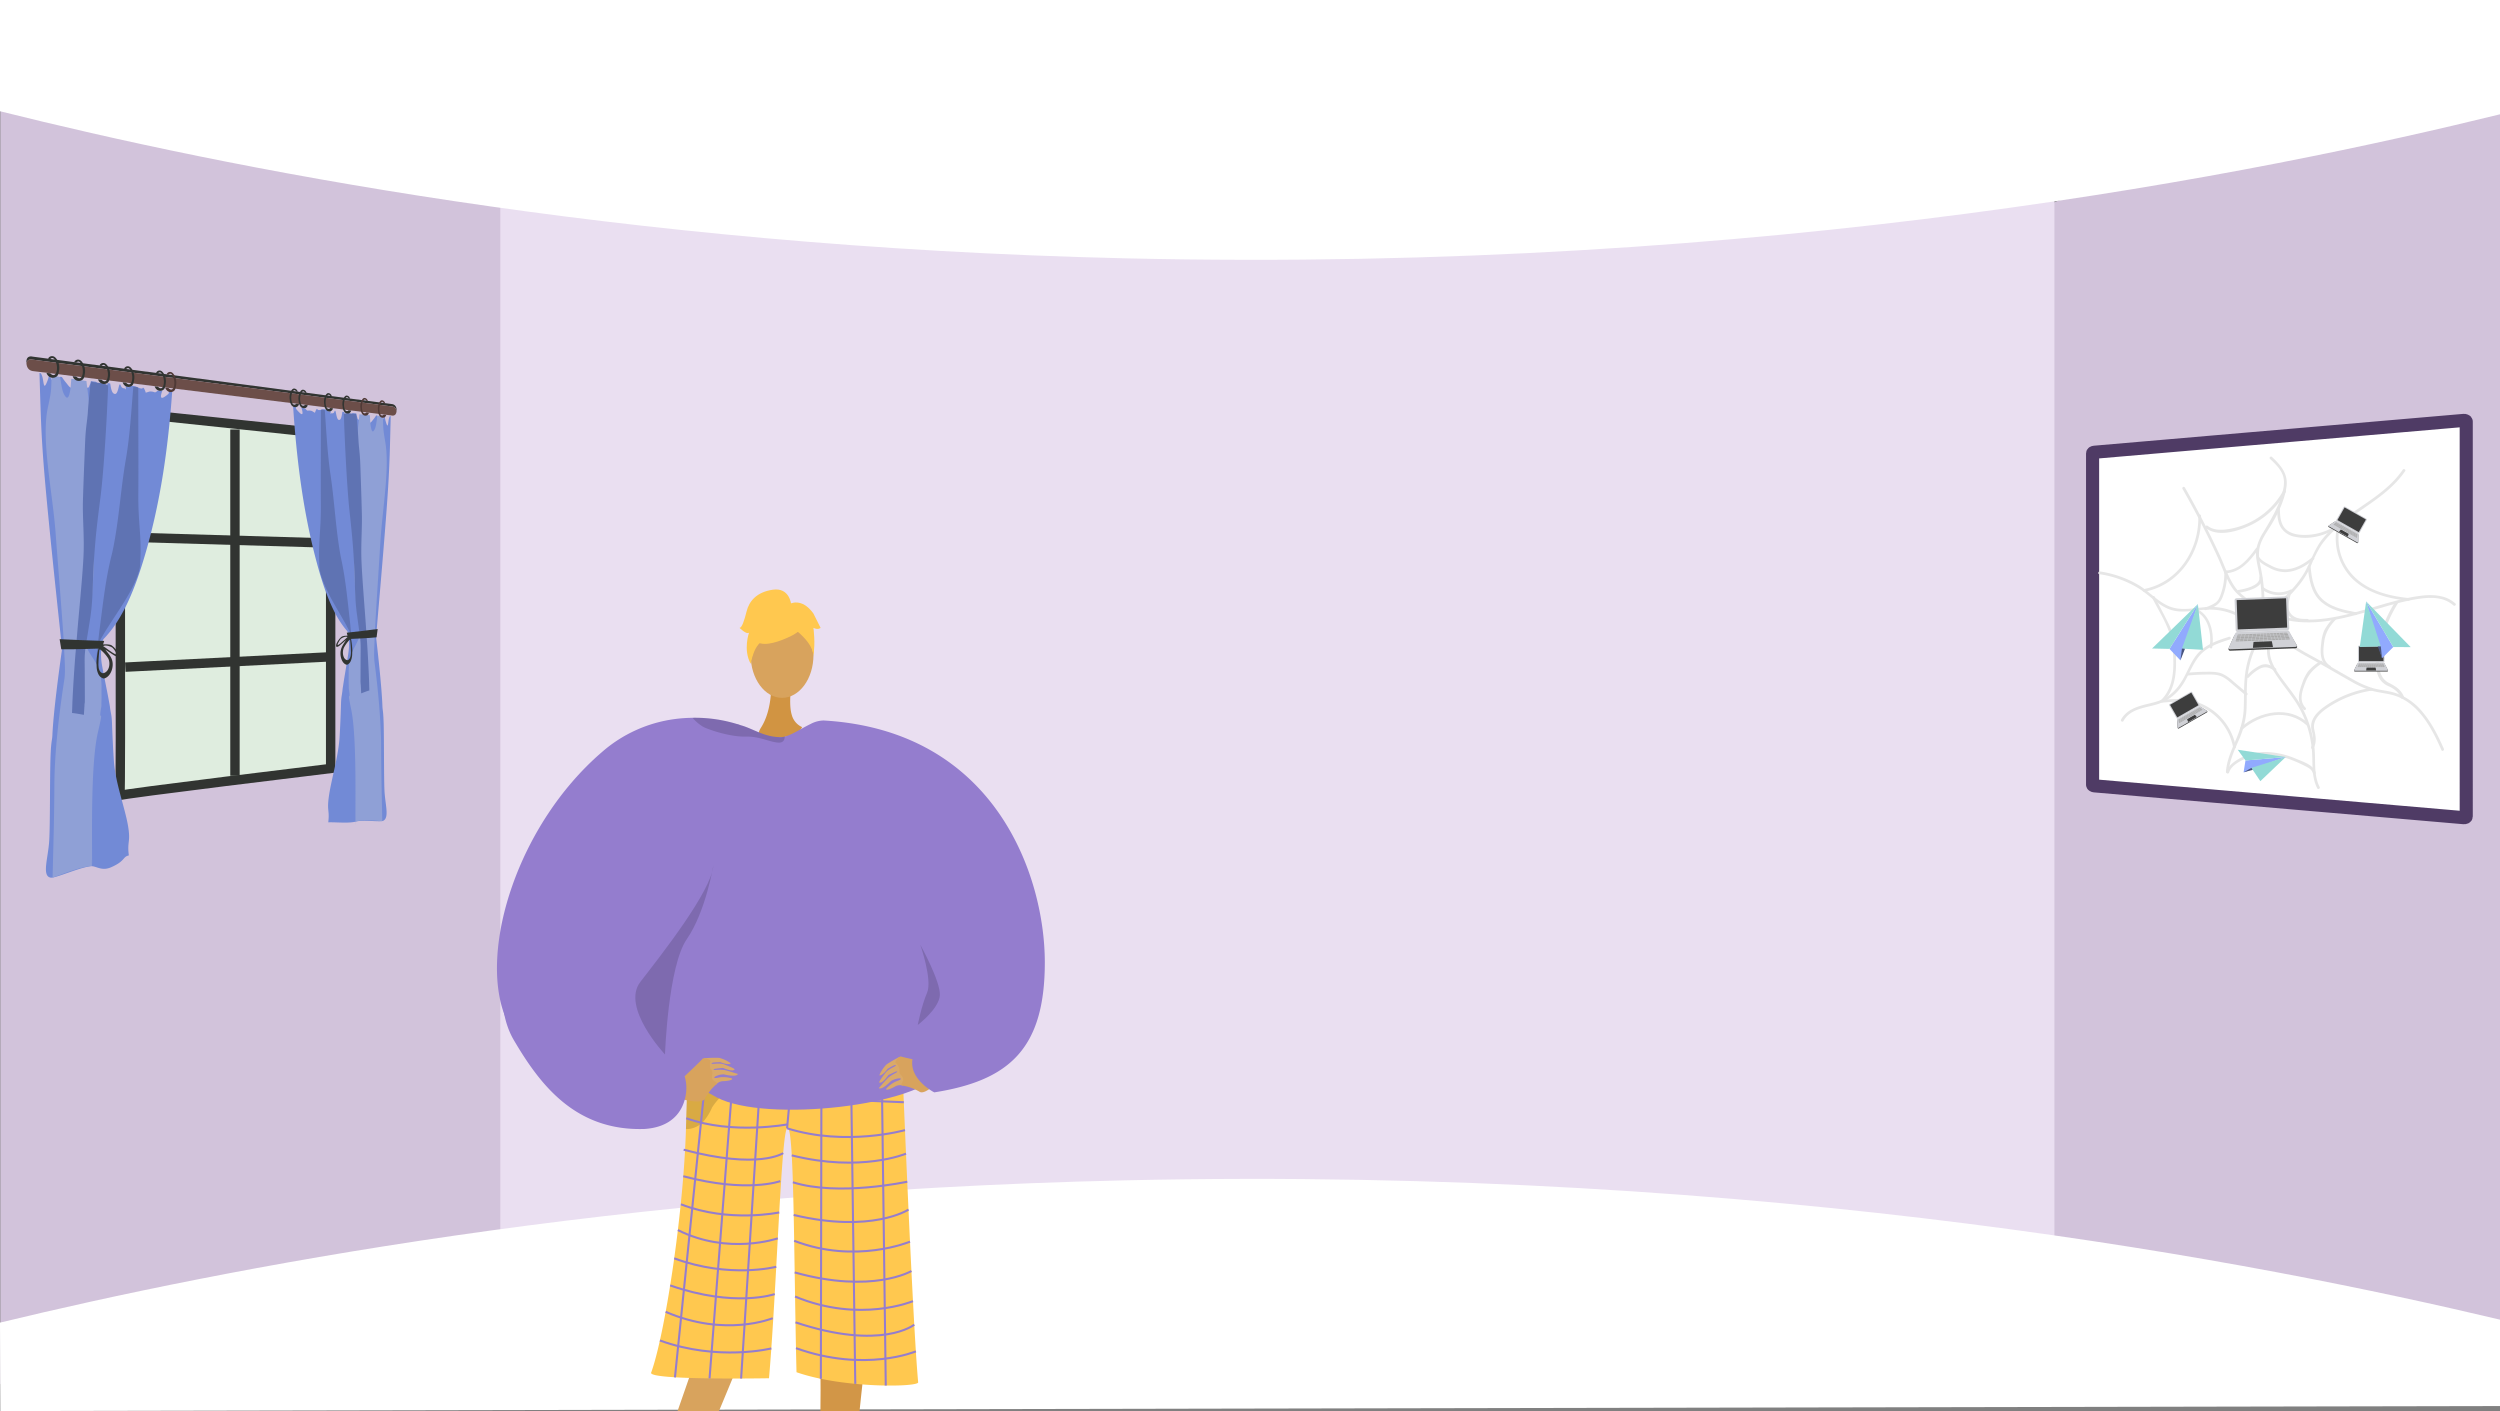 <svg xmlns="http://www.w3.org/2000/svg" xmlns:xlink="http://www.w3.org/1999/xlink" width="1366" height="771.086" viewBox="0 0 1366 771.086"><rect x="0" y="0" width="1366" height="771.086" fill="#808080" stroke="none"/><defs><style>.a,.f,.v{fill:none;}.b{fill:#d2c3db;}.c{fill:#eadff1;}.d,.m{fill:#fff;}.e{fill:#dfeddf;}.f{stroke:#313431;stroke-width:5.136px;}.f,.m,.v{stroke-miterlimit:10;}.g{fill:#728ad6;}.h{fill:#5f73b3;}.i{fill:#8fa0d6;}.j{fill:#313431;}.k{fill:#6c4e49;}.l{fill:#4f3936;}.m{stroke:#4f3b65;stroke-width:7.163px;}.n{clip-path:url(#a);}.o{fill:#d19442;}.p{fill:#d29647;}.q{fill:#d8a35d;}.r{fill:#62548a;}.s{fill:#ffc84f;}.t{opacity:0.3;}.u{opacity:0.5;}.v{stroke:#947dce;stroke-width:1.131px;}.w{fill:#947dce;}.x{fill:#daa968;}.y{opacity:0.15;}.z{fill:#e6e6e6;}.aa{fill:#ce521f;}.ab{fill:#ebebeb;}.ac{fill:#8e96a3;}.ad{fill:#3d3d3d;}.ae{fill:#d0d1d6;}.af{fill:#aaa;}.ag{fill:#91aafe;}.ah{fill:#92dad6;}.ai{fill:#49557f;}</style><clipPath id="a"><rect class="a" width="477.338" height="498.794" transform="translate(672.184 771.086) rotate(-180)"/></clipPath></defs><path class="b" d="M1366,9.537V768l-242.228-67.586-32.991-6.263,1.636-558.092,30.118-25.56Z"/><path class="b" d="M316.3,125.471,300.245,681.842.2,756.24V6.188L299.045,99.758Z"/><path class="c" d="M697.978,89.071H273.37V706.455h849.165V89.071Z"/><path class="d" d="M0,60.78c121.657,30.38,335.7,73.888,615,80.372,352.972,8.194,622.429-47.1,751-78.7V0H0Z"/><path class="d" d="M0,722.684c121.657-29.39,335.7-71.481,615-77.753C967.968,637,1237.425,690.5,1366,721.064v47.19L.2,771Z"/><path class="e" d="M69.1,225.454l111.57,11.758V419.887S64.78,433.914,65.493,434.677s0-205.724,0-205.724l.95-3.78Z"/><path class="f" d="M69.1,225.454l111.57,11.758V419.887S64.78,433.914,65.493,434.677s0-205.724,0-205.724l.95-3.78Z"/><line class="f" y2="189.205" transform="translate(128.385 234.669)"/><line class="f" x1="110.049" y2="5.538" transform="translate(68.464 358.986)"/><line class="f" x1="110.049" y1="3.213" transform="translate(68.464 293.469)"/><path class="g" d="M91.9,214.229s1.813.038-1.886,2.522c-3.73,2.5-1.25-3.388-1.25-3.388L86,213.521s-.891,1.205-1.748.736a5.939,5.939,0,0,0-2.6-.312l-2,.62s-1.05-3.507-1.689-2.529c-.525.8-2.667-.371-4.3-1.047l-2.061-.221c-.873.428-1.424,1.425-2.331.388-1.233-1.41-.04,2.5-.618,1.51s-1.971.274-2.785-2.365c-.018-.058-.036-.109-.053-.158l-.548-.06c-.474,1.2-.964,5.052-2.274,5.158-1.715.139-2.317-2.506-2.769-5.719l-1.52-.173a9.059,9.059,0,0,0-.112,2.71c.354,2.761-3.1,2.312-3.1,2.312s-.1-2.917-.62-3.64a18.226,18.226,0,0,0-2.519-2.136q-1.333-.164-2.673-.335c-.142.512-.3,1.14-.539,1.783-.734,1.95-.475,2.032-2.755,1.562s-1.728,1.57-2.134-.251c-.371-1.665-.337-1.824-.835-3.925q-.744-.1-1.49-.211a33.362,33.362,0,0,1-1.333,3.146c-1.624,3.214-2.819.717-4.8-1.63A30.024,30.024,0,0,1,33.826,206c-.3-.048-.6-.1-.9-.148-.037.058-.074.122-.112.2-.72,1.391-1.788,3.811-3.561,2.525-1.409-1.023-1.855-3.184-2.151-3.719l-.216-.038h0c-.346.64-.152,1.623-1.548,4.664s-1.4.128-2.04-3.018a9.4,9.4,0,0,0-.963-2.5c-.257-.049-.514-.1-.772-.148.695,21.555.777,32.583,2.845,56.79,2.058,24.1,6.12,62.122,8.861,87.9.547,5.14.732,1.86.531,6.36-.013.29-.019.508-.02.665-.046.323-.1.675-.15,1.065-1.4,10.014-4.481,32.829-5.021,45.314-.107,2.625-.71,2.912-1.017,11.763-.391,11.284-.147,36.023-.7,45.612s-4.281,19.626.956,20.276c2.486.308,16.1-5.78,21.869-6.253,2.825-.232,5.757,2.874,11.035.544,7.51-3.315,6.309-5.489,9.167-6.322.281-.082.3-.168.3-.2a.818.818,0,0,0,.207.2c-1.1-8.01,1.151-7.1-.536-16.68-1.694-9.622-6.815-23.175-7.641-34.793-.487-6.846-.854-15.08-1.054-20.915-.167-4.873-.666-5.023-1.123-8.911-.114-.965-.3-1.728-.459-2.646-.76-4.292-1.661-8.638-2.486-12.84-.2-1.006-.406-2.079-.556-2.877-.3-1.6-.7-3.519-.91-4.849a35.281,35.281,0,0,1-.4-7.732c.019-.406.056-.591.086-.94s.076-.661.116-.981c.02-.158.047-.322.065-.443.035-.237.1-.614.133-.794a18.764,18.764,0,0,1,.464-1.906c.16-.514.171-.515.324-.92.57-.552,1.134-1.212,1.686-1.794.217-.229.445-.532.7-.824,9.234-10.578,15.159-26.367,19.292-39.787,9.428-30.609,13.742-61.837,16.009-93.584l-.365-.046Z"/><path class="h" d="M76.677,306.345c-.192,3.669-.165,4.177-1.169,7.215-3.26,9.872-10.991,20.278-16.431,28.97-.2.317-.479.718-.634.967-1.3,2.082-2.751,4.545-3.839,6.542a5.836,5.836,0,0,0-.664,1.507,12.41,12.41,0,0,0-.394,2.854c-.034.4-.041.8-.044,1.306-.014,2.436.207,4.995.249,7.466v.019c.021,1.871.294,4.1.437,5.849.167,2.053.291,3.667.307,5.642,0,.018,0,.033,0,.046-.015.453,0,.776-.044,1.25-.24,2.783-.571,5.711-.881,8.482-.068.611-.173,1.545-.221,1.966-.233,2.022-.433,3.7-.664,5.621-.078-1.792-.208-3.811-.279-5.471s-.043.057-.121-2.352-.619-8.588-.587-11.827.4-5.132.646-8.764c.148-2.16.617-6.538.879-9.279.119-1.251.281-2.874.461-4.273.3-2.354.385-3.514.735-6.162,1.765-13.355,3.236-27.4,6.516-40.362.015-.057.02-.083.035-.145.2-.835.258-.99.462-1.934,3.575-16.53,4.429-33.783,7.311-50.354,2.256-12.968,2.994-26.566,4.1-39.774.9.318,1.828-.337,2.719.622-.034,17.493.164,41.946.019,57.958C75.439,285.6,77.386,292.778,76.677,306.345Z"/><path class="i" d="M55.387,384.342a9.4,9.4,0,0,1-.014,1.774c-1.968,11.037,1.955-2.352-1.877,14.051-3.864,16.543-3.158,53.773-3.186,69.473.129,8.532-.188-6.213-.091,3.455-7.058.839-14.284,3.878-21.477,6.453.384-17.122.9-32.274.964-50.271s2.554-39.3,5.417-57.792c.829-5.357.039-11.442-.052-16.759-.019-1.1-.222-4.318-.326-5.859-1.115-16.6-3.279-42.856-4.352-57.514-1.659-22.646-8.056-51.133-4.226-68.774,2.036-9.38,1.695-8.679,2.055-17.646,1.452,1.029,3.082.575,4.594,1.111.51,2.565.918,6.816,1.977,8.989,2.145,4.4,3.02,1.467,3.569-1.663.235-1.341.458-4.705.6-6.379,2.773.35,5.524.827,8.262,1.21.629,5.521,1.476,11.054,1.794,16.563,0,0-.011.022-.011.03.45,12.564.713,25.694-.051,37.89-.765,12.216,1.979,18.3,2.353,31.872s-.768,37.288-3.976,51.571a19.118,19.118,0,0,0-.418,3.611,12.018,12.018,0,0,0,.747,4.582,1.2,1.2,0,0,0,.07.165c1.613,3.368,3.9,6.028,5.575,9.375a12.4,12.4,0,0,1,.522,1.247,22.6,22.6,0,0,1,1.011,3.452,34.875,34.875,0,0,1,.629,5.862c0,.056.007.158.006.2a.284.284,0,0,0,0,.051C55.394,377.994,55.585,380.92,55.387,384.342Z"/><path class="h" d="M49.848,208.47c3.06,1.137,6.373.155,9.234,2.2-.591,16.939-2.363,46.974-4.208,61.246-2.168,16.758-2.717,22.256-3.563,34.66-.848,12.427-.334,21.072-2.213,32.5-.734,4.467-1.058,6.759-1.73,10.652-.385,2.231-.411,2.681-.7,4.629-.012.08-.012.111-.018.16a48.915,48.915,0,0,0-.4,6.729c.085,5.656.1,16.081.114,20.287s-.165,1.907-.2,3.637a14.1,14.1,0,0,1-.081,1.419c-.052,1.231-.175,2.685-.231,4-2.15-.345-4.308-.81-6.487-1.006.045-1.859.033-.8.095-3.062s-.111,4.318.057-1.481,1.263-23.019,1.868-29.43.087-1.33.479-6.108-.516,6.842.242-2.673,2.946-31.128,3.5-42.65-.579-20.846-.282-31.087.851-23.217,1.2-31.738,1.111-10.784,1.485-16.32.865-9.549,1.172-12.925S49.575,210.925,49.848,208.47Z"/><path class="j" d="M32.578,349.235c8.25.471,16.374.694,24.347.965-.452,1.365-.841,2.757-1.247,4.144-7.273.121-14.7.57-22.2.411C33.178,352.915,32.883,351.075,32.578,349.235Z"/><path class="j" d="M61.311,360.939c-.652-2.423-2.289-3.991-3.609-5.782a8.127,8.127,0,0,0-1.8-1.564,2.08,2.08,0,0,0-.237-.13,1.272,1.272,0,0,0-.2-.1,2.013,2.013,0,0,0-1.418-.11c-.124.5-.151.569-.282,1.175-.069.317-.163.7-.277,1.309a34.246,34.246,0,0,0-.64,9.361,10.021,10.021,0,0,0,1,3.434,3.653,3.653,0,0,0,.347.547,4.135,4.135,0,0,0,.725.794c.636.468,1.451,1.027,2.188.793C60.492,369.593,62.293,364.6,61.311,360.939Zm-4.75,6.854a1.162,1.162,0,0,1-.964-.154c-1.42-.776-1.781-2.639-1.845-4.451v-.016c.053-2.762.27-5.463.573-8.24.505.046.425-.18,1.006.421a20.542,20.542,0,0,1,3.728,4.278C60.531,362.2,59.767,367.041,56.561,367.793Z"/><path class="j" d="M61.053,352.661c-1.037-.7-3.377-.629-4.692-.572-.257.011-.5.018-.683.031s-.194.009-.343.027c.063.231.138.553.191.765s.089.365.134.544.087.353.126.507.054.237.1.378c.563.264,1.283.539,1.789.791s-.033-.094.676.324,3.222,2.142,3.965,2.627,2.621,1.27,2.5-.357S62.537,353.661,61.053,352.661Zm2.044,4.813c-1.754-.648-4.9-3.293-6.746-4.444,1.4-.845,4.415.252,5.138.891S64.844,358.119,63.1,357.474Z"/><path class="j" d="M216.7,224.383q-.011.227-.036.426a2.783,2.783,0,0,0-2.52-2.722L17.783,196.5s-2.892-.837-3.33,2.091c-.026-.276-.037-.566-.037-.878.014-3.837,3.385-2.855,3.385-2.855l196.354,25.932S216.862,220.9,216.7,224.383Z"/><path class="k" d="M216.664,224.809c-.351,2.986-2.792,2.19-2.792,2.19L17.8,202.743c-1.287-.265-3.075-1.05-3.348-4.154v0c.438-2.928,3.33-2.091,3.33-2.091l196.361,25.591A2.783,2.783,0,0,1,216.664,224.809Z"/><path class="j" d="M27.493,196.233a1.432,1.432,0,0,1,1.2-.606c1.078.138,1.773,2.052,1.953,2.548,1.035,2.851.365,6.524-1.182,6.743-.334.047-1.007.124-2.048-.948-.694-.026-1.316-.157-2.012-.182a3.962,3.962,0,0,0,1.5,2.028,3.515,3.515,0,0,0,3.992-.031c.91-.679,1.082-1.7,1.318-3.09a8.144,8.144,0,0,0-.5-5.079c-.356-.761-1.24-2.661-2.768-2.974-1.588-.327-2.683.924-2.562,1.385C26.449,196.275,26.989,196.144,27.493,196.233Z"/><path class="j" d="M41.725,198.111a1.387,1.387,0,0,1,1.165-.6c1.045.134,1.719,2.017,1.894,2.505,1,2.806.354,6.425-1.146,6.643-.324.047-.976.124-1.986-.93-.674-.024-1.276-.151-1.952-.175a3.9,3.9,0,0,0,1.456,1.994,3.366,3.366,0,0,0,3.872-.038c.882-.67,1.049-1.674,1.278-3.045a8.133,8.133,0,0,0-.487-5c-.345-.748-1.2-2.617-2.684-2.923-1.54-.318-2.6.916-2.485,1.37C40.713,198.155,41.236,198.024,41.725,198.111Z"/><path class="j" d="M55.53,199.933a1.344,1.344,0,0,1,1.131-.592c1.014.129,1.668,1.983,1.837,2.464.975,2.762.344,6.327-1.112,6.545-.314.047-.947.124-1.926-.912-.654-.022-1.239-.147-1.894-.169a3.823,3.823,0,0,0,1.413,1.961,3.225,3.225,0,0,0,3.756-.044c.856-.662,1.019-1.651,1.24-3a8.12,8.12,0,0,0-.472-4.926c-.335-.737-1.168-2.576-2.6-2.874-1.494-.311-2.525.907-2.411,1.353C54.548,199.978,55.056,199.848,55.53,199.933Z"/><path class="j" d="M68.928,201.7a1.3,1.3,0,0,1,1.1-.586c.984.126,1.619,1.951,1.784,2.424.946,2.72.333,6.234-1.08,6.451-.3.047-.919.124-1.87-.9-.635-.021-1.2-.143-1.838-.163a3.767,3.767,0,0,0,1.371,1.93,3.1,3.1,0,0,0,3.646-.05c.832-.654.989-1.629,1.2-2.961A8.1,8.1,0,0,0,72.784,203c-.326-.725-1.133-2.536-2.529-2.827-1.45-.3-2.45.9-2.34,1.338C67.974,201.747,68.467,201.619,68.928,201.7Z"/><path class="j" d="M86.345,204a1.251,1.251,0,0,1,1.055-.577c.946.121,1.557,1.909,1.715,2.373.909,2.664.32,6.112-1.038,6.328-.293.047-.884.123-1.8-.874-.61-.018-1.156-.137-1.767-.155a3.675,3.675,0,0,0,1.318,1.889,2.928,2.928,0,0,0,3.5-.058c.8-.643.951-1.6,1.158-2.906a8.1,8.1,0,0,0-.44-4.757c-.314-.71-1.09-2.483-2.432-2.765-1.394-.294-2.356.887-2.25,1.318C85.428,204.047,85.9,203.92,86.345,204Z"/><path class="l" d="M92.087,204.757a1.231,1.231,0,0,1,1.041-.574c.934.119,1.537,1.9,1.693,2.355.9,2.647.316,6.072-1.025,6.288-.289.047-.872.123-1.774-.867-.6-.018-1.141-.134-1.744-.153a3.654,3.654,0,0,0,1.3,1.876,2.874,2.874,0,0,0,3.459-.06c.789-.639.939-1.59,1.143-2.888a8.088,8.088,0,0,0-.435-4.725c-.309-.706-1.075-2.467-2.4-2.746-1.377-.29-2.326.884-2.221,1.312C91.182,204.8,91.65,204.678,92.087,204.757Z"/><path class="g" d="M162.008,222.715s-1.538-.354,1.588,2.71c3.1,3.04,1.046-2.835,1.046-2.835l2.294.728s.733,1.277,1.435,1.03a4.418,4.418,0,0,1,2.115.254l1.613.964s.84-2.922,1.349-1.916c.417.824,2.109.215,3.393-.05l1.6.223c.674.552,1.1,1.537,1.8.808.943-.986.031,2.2.473,1.444s1.5.623,2.118-1.513c.014-.047.027-.088.04-.127l.414.057c.357,1.131.725,4.568,1.707,4.906,1.276.439,1.722-1.725,2.056-4.4l1.119.147a9.332,9.332,0,0,1,.083,2.343c-.261,2.3,2.26,2.55,2.26,2.55a10.225,10.225,0,0,1,.449-2.98,9.424,9.424,0,0,1,1.811-1.334q.951.115,1.9.225c.1.457.21,1.013.381,1.6.517,1.771.335,1.793,1.934,1.813s1.2,1.618,1.483.175c.257-1.318.233-1.456.576-3.111l1.025.1c.228.774.516,1.79.912,2.844,1.1,2.935,1.912,1.09,3.247-.484a17.447,17.447,0,0,0,1.3-1.885c.2.015.4.028.6.042.024.053.048.112.074.18.475,1.259,1.179,3.41,2.339,2.677.917-.58,1.206-2.242,1.4-2.62l.14.008h0a32.159,32.159,0,0,0,1,4.015c.9,2.675.9.339,1.306-2.065a6.872,6.872,0,0,1,.613-1.826l.489.018c-.44,17.057-.492,25.836-1.811,44.944-1.324,19.177-3.967,49.746-5.774,70.749-.362,4.215-.485,1.55-.352,5.208.009.236.013.412.013.54.031.261.064.545.1.86.926,8.053,2.948,26.251,3.3,36.265.069,2.1.461,2.255.661,9.341.253,9.022.1,28.976.45,36.576s2.746,14.732-.619,16.541c-1.621.873-10.785-.665-14.819.43s-10.557.331-14.9.43c-.216.005-.231-.065-.228-.091a1.072,1.072,0,0,1-.159.234c.847-7.316-.889-5.928.413-14.773,1.3-8.816,5.165-21.661,5.782-31.847.362-5.986.635-13.137.783-18.191.123-4.217.493-4.409.831-7.806.083-.842.218-1.519.338-2.325.559-3.764,1.219-7.576,1.822-11.245.144-.876.3-1.809.4-2.5.219-1.39.507-3.056.661-4.205a35.788,35.788,0,0,0,.292-6.608c-.014-.344-.041-.5-.063-.794s-.055-.558-.084-.828c-.014-.133-.034-.271-.047-.373-.025-.2-.073-.517-.1-.669-.075-.5-.241-1.242-.337-1.6-.116-.429-.124-.43-.235-.767-.415-.442-.826-.976-1.23-1.447-.16-.186-.326-.434-.513-.672-6.913-8.79-11.49-22.573-14.752-34.541-7.661-28.109-11.273-57.193-13.2-86.871l.312.037Z"/><path class="h" d="M174.463,307.8a19.845,19.845,0,0,0,.923,6.432c2.549,8.736,8.456,17.7,12.5,25.016.146.265.352.6.466.8.948,1.723,2,3.754,2.792,5.4a5.074,5.074,0,0,1,.478,1.244,11.954,11.954,0,0,1,.284,2.4c.024.334.029.672.031,1.105.01,2.063-.148,4.248-.179,6.346v.014c-.015,1.591-.212,3.5-.314,5-.121,1.757-.21,3.138-.222,4.818,0,.015,0,.028,0,.039.011.383,0,.658.032,1.057.173,2.339.411,4.789.634,7.1.049.511.124,1.29.159,1.641.167,1.686.31,3.083.476,4.681.056-1.526.149-3.25.2-4.662s.03.044.086-2,.442-7.321.419-10.053-.284-4.3-.461-7.353c-.106-1.816-.441-5.489-.629-7.8-.086-1.052-.2-2.418-.332-3.6-.219-1.981-.277-2.962-.529-5.194-1.277-11.307-2.349-23.282-4.762-34.458-.011-.05-.015-.072-.026-.126-.151-.725-.192-.86-.343-1.679-2.673-14.463-3.317-29.518-5.51-44.286-1.734-11.683-2.3-23.764-3.165-35.614-.707.1-1.429-.669-2.129,0,.026,15.53-.13,37.2-.015,51.432C175.44,289.43,173.9,295.7,174.463,307.8Z"/><path class="i" d="M190.578,374.682a9.247,9.247,0,0,0,.01,1.507c1.419,9.127-1.421-1.782,1.353,11.694,2.755,13.38,2.255,44.852,2.274,58.067s.134-5.278.065,2.886c4.934-1.12,9.843-.452,14.593-.168-.249-13.731-.589-25.864-.628-40.4s-1.678-31.492-3.579-46.279c-.554-4.314-.026-9.346.035-13.7.013-.9.148-3.539.217-4.8.742-13.577,2.172-34.921,2.877-46.765,1.084-18.2,5.2-40.407,2.747-55.039-1.318-7.868-1.1-7.247-1.33-14.535-.946.572-2.015-.088-3.012.076-.338,2-.609,5.388-1.313,6.982-1.437,3.25-2.026.7-2.4-1.968-.159-1.144-.31-3.951-.4-5.355-1.89-.221-3.786-.334-5.693-.525-.441,4.509-1.037,9-1.261,13.576a.094.094,0,0,1,.007.026c-.317,10.491-.5,21.5.036,31.831s-1.4,15.239-1.667,26.668.546,31.449,2.808,43.339a18.627,18.627,0,0,1,.293,3,12.236,12.236,0,0,1-.523,3.876c-.016.056-.029.089-.049.142-1.136,2.926-2.763,5.322-3.958,8.275-.12.3-.25.68-.375,1.1a23.786,23.786,0,0,0-.729,3.014,35.818,35.818,0,0,0-.455,5.043c0,.047,0,.135,0,.168s0,.033,0,.043C190.573,369.281,190.434,371.791,190.578,374.682Z"/><path class="h" d="M194.543,226.092c-2.179.381-4.57-1.087-6.661.111.434,14.619,1.729,40.53,3.067,52.86,1.559,14.36,1.952,19.036,2.555,29.54.6,10.488.238,17.778,1.569,27.351.518,3.724.745,5.632,1.217,8.861.269,1.847.288,2.222.492,3.835.008.066.008.091.012.132a48.476,48.476,0,0,1,.279,5.6c-.059,4.731-.07,13.442-.08,16.958a17.307,17.307,0,0,0,.139,3.016c.024,1.442.021.154.057,1.176s.122,2.222.16,3.316c1.491-.541,2.976-1.177,4.462-1.589-.031-1.527-.023-.654-.065-2.513s.075,3.546-.039-1.214-.86-18.884-1.273-24.145-.06-1.1-.328-5.03.353,5.635-.166-2.2-2.034-25.805-2.42-35.42.4-17.356.2-25.912-.592-19.457-.835-26.619-.778-9.179-1.04-13.876-.609-8.156-.826-11.047S194.736,228.207,194.543,226.092Z"/><path class="j" d="M206.357,343.686c-5.543.784-11.18,1.378-16.9,2.027.33,1.14.613,2.3.907,3.461,5.195-.332,10.345-.392,15.4-.951C205.96,346.71,206.155,345.2,206.357,343.686Z"/><path class="j" d="M189.329,363.2c.536.134,1.127-.415,1.588-.868a3.97,3.97,0,0,0,.523-.737,3.663,3.663,0,0,0,.25-.494,10.435,10.435,0,0,0,.716-2.991,33.551,33.551,0,0,0-.459-7.884c-.081-.514-.149-.829-.2-1.093-.094-.506-.114-.567-.2-.981a1.3,1.3,0,0,0-1.025.177,1,1,0,0,0-.144.094,1.438,1.438,0,0,0-.172.124,7.15,7.15,0,0,0-1.311,1.444c-.968,1.618-2.175,3.075-2.657,5.207C185.506,358.427,186.843,362.58,189.329,363.2Zm-1.43-9.288a19.29,19.29,0,0,1,2.719-3.9c.421-.548.362-.35.727-.42.218,2.338.375,4.614.413,6.953v.014c-.046,1.541-.307,3.151-1.332,3.927a.794.794,0,0,1-.7.213C187.378,360.325,186.814,356.229,187.9,353.913Z"/><path class="j" d="M183.624,352.671c-.094,1.42,1.315.607,1.869.137s2.41-2.117,2.929-2.52.125-.072.5-.319.894-.526,1.3-.785c.029-.123.041-.195.069-.328s.059-.284.091-.439l.1-.471c.039-.183.093-.461.138-.662-.108-.007-.117,0-.248,0s-.309.007-.5.012c-.958.026-2.676.1-3.444.761C185.324,349.005,183.718,351.252,183.624,352.671Zm2.48-3.505c.536-.594,2.756-1.712,3.775-1.071-1.345,1.093-3.666,3.564-4.972,4.241S185.567,349.76,186.1,349.166Z"/><path class="l" d="M209.685,220.276c-.159-.279-.435-.672-.78-.72-.7-.1-1.158,1.317-1.276,1.684-.681,2.116-.24,5.219.773,5.674.218.1.656.281,1.332-.4.45.1.851.111,1.3.215a2.291,2.291,0,0,1-.968,1.362,2.138,2.138,0,0,1-2.6-.735,5,5,0,0,1-.868-2.747,7.6,7.6,0,0,1,.331-4.03c.235-.549.815-1.916,1.814-1.871a1.941,1.941,0,0,1,1.662,1.611C210.361,220.509,210.012,220.3,209.685,220.276Z"/><path class="l" d="M200.2,219.024c-.163-.283-.447-.681-.8-.73-.721-.1-1.188,1.332-1.309,1.7-.7,2.142-.246,5.284.793,5.747.223.1.673.285,1.366-.4.461.106.872.113,1.332.219a2.316,2.316,0,0,1-.993,1.377,2.21,2.21,0,0,1-2.667-.748,5.028,5.028,0,0,1-.89-2.783,7.6,7.6,0,0,1,.339-4.081c.241-.555.836-1.938,1.86-1.891a1.98,1.98,0,0,1,1.7,1.635C200.893,219.262,200.535,219.05,200.2,219.024Z"/><path class="j" d="M190.474,217.74c-.167-.286-.458-.69-.821-.74-.739-.1-1.218,1.346-1.342,1.722-.716,2.168-.252,5.352.813,5.822.229.1.69.29,1.4-.4.473.108.9.116,1.366.224a2.335,2.335,0,0,1-1.018,1.393,2.286,2.286,0,0,1-2.736-.762,5.07,5.07,0,0,1-.913-2.82,7.613,7.613,0,0,1,.348-4.132c.247-.562.858-1.962,1.908-1.912a2.02,2.02,0,0,1,1.748,1.658C191.184,217.982,190.817,217.767,190.474,217.74Z"/><path class="j" d="M180.495,216.424c-.171-.291-.47-.7-.842-.752-.759-.1-1.25,1.362-1.377,1.743-.735,2.194-.259,5.42.835,5.9.235.1.708.294,1.437-.406.485.11.918.119,1.4.229a2.092,2.092,0,0,1-3.852.634,5.1,5.1,0,0,1-.937-2.859,7.609,7.609,0,0,1,.357-4.185c.254-.568.88-1.986,1.958-1.933a2.063,2.063,0,0,1,1.793,1.682C181.224,216.67,180.848,216.451,180.495,216.424Z"/><path class="j" d="M166.652,214.6c-.178-.3-.487-.714-.872-.767-.786-.109-1.295,1.383-1.427,1.77-.761,2.232-.268,5.516.864,6.006.244.1.734.3,1.489-.41.5.114.951.123,1.452.237a2.4,2.4,0,0,1-1.082,1.432,2.483,2.483,0,0,1-2.907-.8,5.13,5.13,0,0,1-.971-2.912,7.614,7.614,0,0,1,.37-4.259c.263-.578.912-2.018,2.028-1.963a2.125,2.125,0,0,1,1.857,1.717C167.407,214.849,167.017,214.626,166.652,214.6Z"/><path class="j" d="M161.855,213.964c-.18-.3-.493-.719-.883-.773-.8-.11-1.311,1.391-1.444,1.78-.77,2.245-.271,5.55.875,6.043.247.106.742.3,1.507-.411.508.115.962.124,1.469.239a2.411,2.411,0,0,1-1.1,1.44,2.524,2.524,0,0,1-2.943-.8,5.152,5.152,0,0,1-.982-2.93,7.6,7.6,0,0,1,.375-4.284c.265-.581.922-2.031,2.052-1.973a2.147,2.147,0,0,1,1.88,1.728C162.619,214.218,162.224,213.993,161.855,213.964Z"/><path class="m" d="M1143.388,247.731V428.757c0,.31.416.574.981.623l81.655,7.041,25.924,2.226,94.253,8.127c.706.061,1.345-.235,1.345-.623V230.337c0-.388-.639-.684-1.345-.623l-94.253,8.127-25.924,2.225-81.655,7.042C1143.8,247.156,1143.388,247.421,1143.388,247.731Z"/><g class="n"><path class="o" d="M421.286,372.584s1.132,14.629-5.494,25.026c-4.451,6.986,4.243,6.444,13.747,4.937,7.3-1.156,8.72-5.259,8.72-5.259a10.152,10.152,0,0,1-5.636-6.679c-1.517-4.881-.723-13.478.052-18.025C434.29,363.116,421.286,372.584,421.286,372.584Z"/><path class="p" d="M473.048,739.75s-16.522,144.6-10.6,147.2c10.63,4.726,52.31,20.3,6.132,16.245-23.774,1.024-21.941-4.252-22.234-8.755-.241-3.679,2.681-133.292,1.878-143.39-.18-2.261-.289-3.628-.289-3.628Z"/><path class="q" d="M336.661,866.669c3.08.359,10.129,3.286,13.893,5.618,12.2-28.633,56.778-136.149,56.778-136.149l-19.558-15.606S349.17,831.821,336.661,866.669Z"/><path class="r" d="M335.2,866.949c.934-1.892,17.365,5.193,17.818,7.542.224,1.16,21.18,23.365,18.451,26.9-1.432,3.774-9.043,2.135-16.872.671a21.52,21.52,0,0,1-8.615-3.7c-9.232-6.646-17.589-11.906-18.851-15.033C326.031,880.606,333.365,870.666,335.2,866.949Z"/><path class="r" d="M445.733,881.763c-.241-2.1,17.525.863,19.18,2.59s27.462,9.225,26.723,18.022-41.716,1.167-44.648.909S446.207,885.882,445.733,881.763Z"/><path class="s" d="M493.092,584a9.178,9.178,0,0,1-5.389,1.965c-12.215-.77-64.961-4.228-93.4-8.235-10.033-1.415-17.038-2.9-18.169-4.359a1.07,1.07,0,0,0,0,.117c-.055,1.581-.644,19.687-1.332,43.427-1.359,46.863-11.712,113.287-19.025,133.1-1.579,4.278,64.413,3.063,64.413,3.063,4.168-48.134,6.6-133.04,9.861-136.584,3.971-4.313,3.637,70.52,5.161,133.289,25.356,8.906,66.734,8.2,66.48,5.5C498.67,723.273,493.092,584,493.092,584Z"/><g class="t"><path d="M444.227,582.835h.592S444.61,582.832,444.227,582.835Z"/><path class="u" d="M444.227,582.835c-15.8-.047-49.922-5.105-49.922-5.105-10.033-1.415-17.038-2.9-18.169-4.359a1.07,1.07,0,0,0,0,.117c-.055,1.581-.644,19.687-1.332,43.427a11.854,11.854,0,0,0,1.665-.054,12.888,12.888,0,0,0,8.795-5.215,28.608,28.608,0,0,0,3.789-6.479C402.6,583.869,439.162,582.87,444.227,582.835Z"/></g><line class="v" x2="2.235" y2="175.15" transform="translate(481.742 581.914)"/><line class="v" x2="2.36" y2="172.114" transform="translate(464.961 584.024)"/><line class="v" x1="0.319" y2="170.691" transform="translate(448.52 582.69)"/><line class="v" x1="3.26" y2="35.092" transform="translate(430.051 581.404)"/><line class="v" x1="11.137" y2="173.255" transform="translate(404.939 579.978)"/><line class="v" x1="13.553" y2="174.516" transform="translate(387.701 578.642)"/><line class="v" x1="17.877" y2="175.166" transform="translate(368.799 577.435)"/><path class="v" d="M493.843,602.264s-93.95-3.329-118.311-9.793"/><path class="v" d="M430.051,616.5c32.13,10.126,64.436,1,64.436,1"/><path class="v" d="M430.587,614.31s-30.237,5.857-55.613-3.3"/><path class="v" d="M495.042,630.361s-24.619,10.4-62.426.931"/><path class="v" d="M495.719,645.688s-37.648,8.171-62.493.306"/><path class="v" d="M496.409,660.915s-19.916,13.113-62.732,2.947"/><path class="v" d="M497.228,678.434s-29.749,12.539-63.288-.468"/><path class="v" d="M498.011,694.484s-21.384,12.665-63.793.77"/><path class="v" d="M498.855,710.942s-29.082,12.265-64.431-2.515"/><path class="v" d="M499.558,723.79s-17.756,14.456-64.9-1.253"/><path class="v" d="M500.432,738.379s-27.753,11.809-65.512-1.748"/><path class="v" d="M427.932,630.061s-13.19,9.171-54.381-1.857"/><path class="v" d="M426.337,645.375s-17.992,6.644-52.99-2.676"/><path class="v" d="M425.773,662.473s-27.416,5.842-53.7-4.445"/><path class="v" d="M424.989,676.625s-26.96,9.408-54.6-4.519"/><path class="v" d="M424.143,692.165s-25.475,6.638-55.753-4.615"/><path class="v" d="M423.31,707.087s-21.642,7.635-57.129-4.728"/><path class="v" d="M422.22,720.261s-25.833,10.717-58.5-3.476"/><path class="v" d="M421.453,736.778s-28.972,7.22-60.882-4.332"/><path class="w" d="M513.9,474.883c2,3.129,10.182,92.044,0,110.49-10.24,18.551-95.546,28.467-122.366,14.2-27.216-14.48-37.7-28.407-41.336-54.378-3.645-26.022,4.854-66.184,4.854-66.184l116.308-76.865Z"/><path class="x" d="M491.457,577.515a67.723,67.723,0,0,0-7.132,4.147,21.156,21.156,0,0,0-3.666,5.387c-.68,1.438,2.138.129,4.29-3.025,2.09-1.145,4.035-2.435,4.513-1.965s-2.813,1.332-5.167,3.574c-2.305,2.957-4.514,5.856-3.723,5.913.773.056,1.658.088,4.931-4.192,2.312-1.059,4.564-2.322,4.747-1.833s-2.69,1.4-4.966,3.378c-3.185,3.265-3.926,4.456-5.105,5.6.636.711,2.768.067,6.676-3.839,2.109-1.311,5.256-1.818,5.362-1.162-.1.7-2.29,1.082-3.781,1.971a17.631,17.631,0,0,0-4.108,3.295c-.444.567.022,1.548,5.192-1.35a5.3,5.3,0,0,1,3.747-.233l2.68-7.342Z"/><path class="q" d="M506.166,580.367s-12.606-2.6-13.727-3.059-3.9,2.852-3,3.47,2.168,2.933,2.014,3.687a2.9,2.9,0,0,0,.569,2.62c.764.886,1.885,2.022,1.4,3.343s-1.632,2.652-.148,2.757a26.552,26.552,0,0,1,9.22,3.375c3.171,1.983,11.071-6.632,11.071-6.632Z"/><path class="x" d="M384.767,578.235a67.282,67.282,0,0,1,8.224-.225,20.846,20.846,0,0,1,5.906,2.662c1.322.869-1.758,1.238-5.22-.318-2.374.126-4.7.052-4.864.705s3.087-.348,6.251.324c3.492,1.306,6.873,2.614,6.227,3.08-.63.456-1.369.95-6.369-.975-2.519.316-5.092.427-5,.941s3.018-.224,5.979.262c4.4,1.105,5.649,1.73,7.246,2.088-.176.942-2.327,1.517-7.676.246-2.475-.006-5.421,1.222-5.174,1.838.443.543,2.512-.285,4.243-.313a17.373,17.373,0,0,1,5.2.644c.67.249.779,1.332-5.127,1.587a5.344,5.344,0,0,0-3.317,1.778l-6.073-4.85Z"/><path class="q" d="M373.689,588.427s9.416-8.863,10.134-9.851,4.8.376,4.352,1.376-.338,3.646.183,4.209a2.894,2.894,0,0,1,.866,2.535c-.2,1.159-.566,2.72.533,3.589s2.76,1.4,1.548,2.274a26.991,26.991,0,0,0-6.125,7.743c-1.682,3.365-12.866.183-12.866.183Z"/><path class="w" d="M280.694,568.2c14.426,24.607,33.743,49.881,71.475,48.667,11.328-.738,17.319-5.844,20.279-11.617a22.105,22.105,0,0,0,1.522-3.811c.05-.169.1-.338.146-.506a24.691,24.691,0,0,0,.622-2.965,21.648,21.648,0,0,0-.463-9.221l0-.017c-.055-.16-.109-.312-.167-.451q-.031-.082-.075-.177c-.188-.443-.48-1.075-.864-1.872-1.692-3.5-5.173-10.124-9.651-17.44-7.993-13.071-7.743-33.112-4.282-43.421.375-1.117,2.447-2.239,5.737-3.483.984-.371,2.076-.759,3.268-1.164,16.469-5.527,35.69-40.343,47.606-69.344,2.422-5.9,4.54-11.566,6.283-16.706a145.86,145.86,0,0,0,4.152-14.26c1.1-4.887,1.376-8.315.626-9.6a1,1,0,0,0-.967-.56,21.675,21.675,0,0,1-6.371-.852c-5.216-1.349-11.028-5.363-15.193-8.69l0,0c-3.381-2.7-5.666-4.951-5.666-4.951h-.017c-.2.009-2.093.089-5.241.494a110.4,110.4,0,0,0-11.436,2.125q-2.5.588-5.266,1.37c-.792.224-1.6.464-2.414.713a121.311,121.311,0,0,0-62.7,44.269C276,493.242,266.1,543.292,280.694,568.2Z"/><path class="y" d="M311.628,524.49a2.076,2.076,0,0,1,.255.08C311.774,524.536,311.689,524.507,311.628,524.49Z"/><path class="w" d="M373.97,400.033s.121.147.359.43c1.321,1.589,6.229,7.5,13.4,16.225,5.895,7.193,13.321,16.3,21.53,26.492l0,0c2.143,2.661,4.345,5.4,6.584,8.2,38.762,48.41,89.106,113.989,84.4,122.687a15.168,15.168,0,0,0-1.668,4.693,12.5,12.5,0,0,0-.166,2.437c.15,5.035,3.393,9.066,6.479,11.777.008.008.016.013.025.021a1.132,1.132,0,0,0,.133.118,31.137,31.137,0,0,0,2.618,2.028,27.148,27.148,0,0,0,2.815,1.733c41.08-6.468,60.409-23.958,60.409-71.022S544.007,399.139,450.052,393.67a15.616,15.616,0,0,0-7.134,1.914c-4.811,2.273-9.989,5.874-14.159,6.894a8.805,8.805,0,0,1-1.943.279c-9.01.206-15.539-4.765-22.164-6.506,0,0-.008-.005-.021-.009l-.037-.013a15.345,15.345,0,0,0-5.891-.468h-.017q-2.609.342-5,.688c-3.027.438-5.77.881-8.184,1.3-1.255.22-2.423.435-3.494.633-1.664.312-3.09.594-4.265.835-.5.1-.955.2-1.36.282C374.812,399.83,373.97,400.033,373.97,400.033Z"/><ellipse class="q" cx="17.154" cy="23.404" rx="17.154" ry="23.404" transform="translate(410.172 334.501)"/><path class="s" d="M433.7,346.754s-29.7,16.465-20.883-9.971C418.91,318.493,453.949,334.969,433.7,346.754Z"/><path class="s" d="M429.39,340.438s16.616,9.859,15.013,19.749c0,0,3.664-29.528-12.858-30.27s-22.917.853-21.45,32.077C410.1,361.994,414.895,337.156,429.39,340.438Z"/><path class="s" d="M432.266,330.11s-.835-9.2-9.956-7.9-13.029,6.515-14.332,11.727-2.606,9.121-3.909,9.121c0,0,3.909,3.908,5.212,2.605,0,0-3.382,9.371.915,17.064,0,0,1.691-11.852,8.206-13.155S432.266,330.11,432.266,330.11Z"/><path class="s" d="M431.431,330.03s6.515-3.909,13.03,5.212l3.908,7.818s-1.3,1.3-3.908,0c0,0,1.187,9.18-.058,14.362l-3.851-15.665Z"/><path class="w" d="M275.495,554.023l0,.008.005.009c13.262,36,82.652-101.668,82.652-101.668l29.569-35.684,9.973-12.034,2.322-2.8,2.327-2.8,2.314-2.795-.009,0s-.008-.005-.021-.009l-.037-.013a77.812,77.812,0,0,0-26.229-4.035,80.571,80.571,0,0,0-9.727.7A75.425,75.425,0,0,0,328.9,410.928C282.837,450.605,262.249,518.01,275.495,554.023Z"/><path class="y" d="M378.365,392.194a24.212,24.212,0,0,0,5.345,4.638,10.594,10.594,0,0,0,1.559.814c.075.034.154.068.234.1a71.256,71.256,0,0,0,14.517,4.107,38.884,38.884,0,0,0,6.654.637c.184,0,.363,0,.538-.009,7.909-.24,13.263,3.057,18.149,3.294,2.694.13,3.411-1.6,3.4-3.3a8.805,8.805,0,0,1-1.943.279c-9.01.206-15.539-4.765-22.164-6.506,0,0-.008-.005-.021-.009l-.037-.013A77.812,77.812,0,0,0,378.365,392.194Z"/><path class="y" d="M363.359,576.173s-24.2-25.766-13.475-39.658,39.005-49.631,39.916-63.709c0,0-4.2,25.46-14.495,40.286S363.359,576.173,363.359,576.173Z"/><path class="y" d="M501.458,560.044s11.54-8.729,12.081-16.166-10.71-27.705-10.71-27.705,6.752,19.233,3.707,26.293S501.458,560.044,501.458,560.044Z"/></g><path class="z" d="M1242.928,329.748c.343,1.364,4.565-2.886,4.861-3.176,1.35-1.322,2.684-2.66,3.974-4.041a53.043,53.043,0,0,0,7.469-9.813c3.467-6.085,5.349-12.7,9.791-18.246,7.632-9.53,18.6-15.573,28.306-22.683,5.865-4.3,11.412-9.091,15.525-15.142.55-.808,1.873-.045,1.319.771-7.659,11.264-19.741,17.973-30.515,25.816-5.787,4.213-11.415,8.918-15.453,14.9a64.62,64.62,0,0,0-5.293,10.536,47.947,47.947,0,0,1-6.375,10.679,92.951,92.951,0,0,1-9.857,10.425c-1.263,1.165-4.521,3.177-5.225.38a.764.764,0,0,1,1.473-.405Z"/><path class="z" d="M1244.114,335.793c17.8,6.221,36.427.727,53.75-4.374,8.22-2.419,16.539-4.89,25.071-5.928,6.538-.795,13.606-.4,18.7,4.238.728.663-.354,1.74-1.08,1.08-6.1-5.55-15.183-4.39-22.624-2.979-8.521,1.615-16.8,4.251-25.115,6.662-15.862,4.6-32.992,8.409-49.112,2.773-.922-.322-.525-1.8.406-1.472Z"/><path class="z" d="M1244.323,344.356c4.694,5.952,10.867,9.749,17.438,13.321,7.734,4.2,15.311,8.688,22.982,13.005a55.492,55.492,0,0,0,11.5,5.241c4.025,1.177,8.262,1.382,12.276,2.6a32.508,32.508,0,0,1,15.247,10.625c4.973,5.936,8.474,12.93,11.563,19.983.39.892-.925,1.67-1.319.771-5.432-12.4-12.973-26.675-27.194-30.259-3.914-.987-7.967-1.273-11.825-2.5a58.382,58.382,0,0,1-10.631-4.918c-7.459-4.173-14.8-8.563-22.306-12.645-7.044-3.831-13.769-7.745-18.81-14.138-.6-.763.471-1.851,1.079-1.08Z"/><path class="z" d="M1240.31,353.94c-.786,7.157,3.974,13.388,8.057,18.836,4.2,5.611,8.426,11,11.309,17.45a60.719,60.719,0,0,1,4.959,18.386c.751,7.106-.571,14.78,2.829,21.354.45.872-.867,1.645-1.319.771-3.154-6.1-2.418-12.894-2.821-19.522a58.5,58.5,0,0,0-5.7-21.8c-3.205-6.638-7.949-12.087-12.175-18.056-3.686-5.209-7.394-10.782-6.665-17.422.106-.966,1.634-.977,1.527,0Z"/><path class="z" d="M1233.322,352.129a48.9,48.9,0,0,0-5.238,17.588c-.73,6.44-.214,12.893-.681,19.339a47.7,47.7,0,0,1-4.157,15.407c-2.373,5.57-5.013,11.09-5.474,17.214-.074.974-1.6.982-1.527,0,.407-5.411,2.392-10.371,4.525-15.3,2.728-6.313,4.934-12.28,5.211-19.235.257-6.439-.077-12.829.8-19.24a49.319,49.319,0,0,1,5.219-16.54c.461-.869,1.779-.1,1.319.77Z"/><path class="z" d="M1218.349,349.412c-6.092,1.925-12.7,4.112-16.863,9.261-4.137,5.113-5.933,11.781-9.961,17.043A25.227,25.227,0,0,1,1178.136,385c-6.386,1.832-14.341,2.437-17.872,8.958-.468.865-1.787.095-1.318-.77,3.023-5.585,9.235-7.328,14.994-8.7,3.517-.839,7.011-1.709,10.09-3.687a27.045,27.045,0,0,0,7.56-7.779c3.583-5.3,5.373-11.97,9.869-16.611,4.39-4.531,10.619-6.617,16.484-8.47.939-.3,1.341,1.177.406,1.472Z"/><path class="z" d="M1227.662,339.938a32.919,32.919,0,0,0-20.748-6.833c-7.378.033-15.062,2.571-22.184-.4-6.133-2.556-10.728-7.9-16.352-11.333a57.026,57.026,0,0,0-21.351-7.651c-.969-.144-.557-1.616.406-1.472a58.153,58.153,0,0,1,20.984,7.365c6.182,3.644,11.3,9.994,18.229,12.179,7.682,2.422,16.082-.74,23.966-.076a33.716,33.716,0,0,1,18.129,7.138c.775.6-.313,1.677-1.079,1.08Z"/><path class="z" d="M1232.246,333.6c-3.325-4.67-8.71-7.085-12.087-11.722-3.768-5.172-5.815-11.742-8.473-17.52q-8.748-19.017-19.172-37.2a.764.764,0,0,1,1.319-.771q10.392,18.171,19.172,37.2c2.606,5.662,4.622,12.051,8.224,17.178,3.375,4.806,8.919,7.266,12.335,12.064.571.8-.752,1.566-1.318.771Z"/><path class="z" d="M1235.679,332.792a90.433,90.433,0,0,0-2.1-23.459c-.688-3.262-1.266-6.555-.617-9.876a27.036,27.036,0,0,1,3.687-8.583c3.9-6.485,7.648-12.7,9.924-19.986,1.2-3.842,2.154-7.92.525-11.781-1.412-3.349-4.152-5.9-6.755-8.343-.718-.673.363-1.751,1.08-1.079,4.714,4.42,8.851,9.166,7.946,16.062-.953,7.262-4.48,14.657-8.25,20.857-1.883,3.1-4.025,6.072-5.46,9.418-1.849,4.315-1.553,8.393-.607,12.9a92.443,92.443,0,0,1,2.157,23.865c-.049.978-1.576.984-1.527,0Z"/><path class="z" d="M1264.313,305.664c-4.523,3.8-9.99,6.973-15.952,6.942a17.755,17.755,0,0,1-8.114-2.231c-2.55-1.322-5.416-2.725-7.08-5.225-.539-.808.728-1.572,1.262-.77,1.46,2.192,4.305,3.51,6.556,4.677a15.947,15.947,0,0,0,8.149,2.006c5.272-.234,10.124-3.1,14.146-6.478.726-.61,1.767.463,1.033,1.079Z"/><path class="z" d="M1252.241,323.479a15.557,15.557,0,0,1-16.256-1.327c-.769-.559-.035-1.883.742-1.318a14.14,14.14,0,0,0,14.772,1.326c.849-.422,1.6.894.742,1.319Z"/><path class="z" d="M1276.675,288.761c-6.593,4.1-15.007,6.228-22.714,4.533a11.4,11.4,0,0,1-7.827-5.323c-1.732-3.1-1.861-6.831-1.941-10.293a.764.764,0,0,1,1.527,0c.074,3.183.133,6.67,1.733,9.523,1.842,3.286,5.46,4.578,9.02,4.952a30.946,30.946,0,0,0,19.431-4.71c.837-.521,1.6.8.771,1.318Z"/><path class="z" d="M1248.95,268.86a43.343,43.343,0,0,1-19.531,18.286c-6.78,3.164-17.665,6.533-24.232,1.329-.8-.637.326-1.767,1.122-1.136,3.748,2.97,9.251,2.239,13.6,1.321a40.716,40.716,0,0,0,10.822-3.957,41.808,41.808,0,0,0,16.854-16.654c.5-.9,1.869-.094,1.37.811Z"/><path class="z" d="M1233.917,300.319c-4.475,6.1-9.7,12.631-17.986,12.937-.964.035-.962-1.443,0-1.478,7.681-.284,12.566-6.578,16.692-12.205.56-.763,1.86-.026,1.294.746Z"/><path class="z" d="M1236.111,315.566c.592,5.632-8.573,7.656-12.7,8.312-.995.158-1.424-1.343-.42-1.5,3.361-.534,12.02-2.267,11.542-6.809-.1-1,1.478-.989,1.582,0Z"/><path class="z" d="M1316.02,328.255c-10.828-1.089-22.162-3.987-30.276-11.647a31.079,31.079,0,0,1-8.587-29.855c.23-.936,1.681-.54,1.45.4a29.571,29.571,0,0,0,8.76,28.912c7.767,7,18.491,9.669,28.653,10.691.953.1.963,1.6,0,1.5Z"/><path class="z" d="M1287.07,336.062c-6.554-1.243-13.626-2.689-18.769-7.2-5.554-4.869-6.692-12.292-7.348-19.216-.093-.985,1.466-.979,1.559,0,.643,6.787,1.778,14.041,7.461,18.606,4.9,3.933,11.477,5.179,17.511,6.324.984.186.568,1.67-.414,1.484Z"/><path class="z" d="M1260.732,339.726c-3.711.007-7.653-.234-10.143-3.367-2.819-3.546-1.406-7.311-.61-11.372.189-.964,1.661-.556,1.473.406-.667,3.4-2.09,7.05.366,10.016,2.239,2.7,5.654,2.8,8.914,2.79a.764.764,0,0,1,0,1.527Z"/><path class="z" d="M1242.674,366.507c-2.854-1.96-5.216-2.641-8.368-.846a23.552,23.552,0,0,0-5.565,4.519c-.67.722-1.748-.36-1.079-1.079a23.076,23.076,0,0,1,7.458-5.577c3.14-1.367,5.659-.166,8.325,1.664.805.553.042,1.877-.771,1.319Z"/><path class="z" d="M1260.343,396.31c-10.223-9.306-25.1-6.213-34.809,2.109-.742.636-1.827-.439-1.079-1.08,10.371-8.885,26.1-12,36.968-2.108.728.663-.354,1.74-1.08,1.079Z"/><path class="z" d="M1263.775,422.6c-.562-2.4-3.055-3.41-5.064-4.424a66.366,66.366,0,0,0-6.448-2.865,42.091,42.091,0,0,0-12.953-2.863,28.9,28.9,0,0,0-11.332,1.7c-3.516,1.313-8.89,4.078-10,7.987a.764.764,0,0,1-1.472-.406c1.122-3.967,5.9-6.84,9.437-8.4a30.08,30.08,0,0,1,13.363-2.41,45.266,45.266,0,0,1,15.463,3.761c3.5,1.47,9.488,3.289,10.475,7.512.223.956-1.249,1.364-1.473.406Z"/><path class="z" d="M1268.658,362.491c-4.3,2.882-7.146,5.644-9.026,10.558-1.658,4.335-3.671,9.817.135,13.658a.764.764,0,0,1-1.08,1.08c-3.969-4.006-2.6-9.592-.841-14.314a24.028,24.028,0,0,1,3.356-6.743,28.3,28.3,0,0,1,6.685-5.557c.819-.549,1.584.773.771,1.318Z"/><path class="z" d="M1296.149,377.331A58.709,58.709,0,0,0,1271.3,387.1c-3.819,2.662-7.882,6.537-6.755,11.636.821,3.714,1.355,6.572-.379,10.162-.427.885-1.744.111-1.318-.771,1.332-2.759,1.206-5.329.424-8.231a9.881,9.881,0,0,1-.28-4.886c.846-3.735,3.893-6.589,6.871-8.757a59.083,59.083,0,0,1,25.88-10.394c.961-.145,1.376,1.326.406,1.472Z"/><path class="z" d="M1276.275,338.563c-3.512,3.762-5.64,7.067-6.33,12.2-.608,4.526-1.3,10.228,3.291,12.995a.757.757,0,0,1-.8,1.284c-4.784-2.885-4.751-8.534-4.129-13.454a23.414,23.414,0,0,1,1.7-7.222,28.2,28.2,0,0,1,5.212-6.876c.668-.717,1.718.364,1.054,1.076Z"/><path class="z" d="M1310.18,329.72a68.484,68.484,0,0,0-10.05,28.922c-.548,5.287-.235,11.666,4.978,14.369,3.8,1.968,6.646,3.57,8.442,7.694.442,1.016-1.2,1.614-1.64.6-1.38-3.17-3.68-4.921-6.751-6.336a10.828,10.828,0,0,1-4.4-3.293c-2.579-3.449-2.768-8.2-2.42-12.384a68.924,68.924,0,0,1,10.278-30.283c.589-.95,2.159-.249,1.565.71Z"/><path class="z" d="M1220.183,408.472a30.577,30.577,0,0,0-24.593-24.555c-4.806-.89-9.655-.348-14.484.014-.981.073-.976-1.454,0-1.527,4.975-.373,9.944-.879,14.89.041a32.074,32.074,0,0,1,25.66,25.621c.19.959-1.281,1.37-1.473.406Z"/><path class="z" d="M1226.785,379.775l-6.249-5.286c-2.329-1.971-4.659-4.3-7.629-5.248-2.739-.872-5.892-.682-8.734-.641s-5.695.217-8.533.487c-.977.093-.971-1.435,0-1.527,3.154-.3,6.314-.481,9.482-.5,2.995-.014,6.206-.121,9.035,1.006a22.591,22.591,0,0,1,5.988,4.1q3.862,3.262,7.719,6.53c.752.636-.333,1.711-1.079,1.08Z"/><path class="z" d="M1199.529,332.4c8.266,3.049,10.483,13.435,9.225,21.411-.147.93-1.526.536-1.38-.391,1.122-7.119-.773-16.855-8.226-19.6-.86-.317-.489-1.737.381-1.416Z"/><path class="z" d="M1177.288,326.021c2.588,5.008,5.266,9.981,7.75,15.041a36.564,36.564,0,0,1,3.745,14.449c.552,9.593.6,20.229-6.5,27.649-.679.709-1.758-.366-1.08-1.074,7-7.316,6.643-18.146,5.995-27.54-.7-10.1-6.678-18.955-11.228-27.759-.448-.868.869-1.637,1.319-.766Z"/><path class="z" d="M1216.889,312.452a34.58,34.58,0,0,1-2.659,14.287c-1.636,3.855-5.095,5.463-8.98,6.629a.764.764,0,0,1-.406-1.472,20.545,20.545,0,0,0,5.515-2.47c1.881-1.253,2.521-3.2,3.237-5.277a33.512,33.512,0,0,0,1.766-11.7.764.764,0,0,1,1.527,0Z"/><path class="z" d="M1202.646,281.837c.537,19.16-11.4,37.749-30.943,41.5-.944.181-1.348-1.263-.4-1.445,18.911-3.63,30.361-21.514,29.84-40.054a.751.751,0,0,1,1.5,0Z"/><path class="aa" d="M1250.03,337.7h0a.107.107,0,0,0,.058-.14l-.1-.234-.2.081.1.234A.108.108,0,0,0,1250.03,337.7Z"/><path class="aa" d="M1248.924,338.151h0a.109.109,0,0,0,.058-.141l-.1-.233c-.006-.016-.2.083-.2.083l.1.232A.107.107,0,0,0,1248.924,338.151Z"/><path class="ab" d="M1250.05,337.648h0a.106.106,0,0,0,.058-.14l-.1-.256a.108.108,0,0,0-.14-.058h0a.107.107,0,0,0-.058.14l.1.256A.106.106,0,0,0,1250.05,337.648Z"/><path class="ab" d="M1248.946,338.1h0a.107.107,0,0,0,.058-.14l-.1-.256a.108.108,0,0,0-.14-.058h0a.106.106,0,0,0-.058.14l.1.256A.106.106,0,0,0,1248.946,338.1Z"/><rect class="ac" width="0.704" height="0.456" transform="matrix(0.925, -0.38, 0.38, 0.925, 1249.761, 340.382)"/><rect class="ac" width="0.704" height="0.456" transform="translate(1249.433 339.639) rotate(-22.352)"/><path class="ad" d="M1218.58,355.55l35.721-1.332a.8.8,0,0,0,.829-.815l-.02-.535-4.18-7.079a1.245,1.245,0,0,0-1.14-.65l-27.335,1.02c-.51.019-1.6,1.065-1.809,1.53l-2.98,6.7.009.236A.852.852,0,0,0,1218.58,355.55Z"/><path class="ae" d="M1218.549,354.794l35.721-1.333c.4-.014,1.036-.387.775-.8l-4.146-7.624a1.245,1.245,0,0,0-1.14-.649l-27.336,1.019a1.347,1.347,0,0,0-1.176.79l-3.533,7.781C1217.465,354.47,1218.114,354.81,1218.549,354.794Z"/><rect class="ae" width="29.273" height="18.497" rx="1.07" transform="matrix(0.999, -0.037, 0.037, 0.999, 1220.937, 326.934)"/><rect class="ad" width="27.015" height="16.028" transform="matrix(0.999, -0.037, 0.037, 0.999, 1222.108, 327.9)"/><path class="ad" d="M1231.219,353.985l10.525-.393a.191.191,0,0,0,.18-.227l-.548-2.756a.309.309,0,0,0-.314-.248l-9.493.354a.272.272,0,0,0-.26.242l-.3,2.8A.206.206,0,0,0,1231.219,353.985Z"/><path class="af" d="M1222.1,350.5l28.6-1.067c.318-.012.555-.143.5-.276l-1.327-3.191c-.071-.172-.427-.288-.838-.272l-25.794.962c-.366.013-.672.14-.719.3l-.984,3.3C1221.5,350.391,1221.766,350.508,1222.1,350.5Z"/><rect class="ae" width="29.844" height="0.151" transform="matrix(-0.999, 0.037, -0.037, -0.999, 1251.177, 346.319)"/><rect class="ae" width="29.844" height="0.151" transform="matrix(-0.999, 0.037, -0.037, -0.999, 1251.205, 347.072)"/><rect class="ae" width="29.844" height="0.151" transform="matrix(-0.999, 0.037, -0.037, -0.999, 1251.239, 347.976)"/><rect class="ae" width="29.844" height="0.151" transform="matrix(-0.999, 0.037, -0.037, -0.999, 1251.27, 348.804)"/><rect class="ae" width="0.226" height="4.974" transform="translate(1249.182 349.79) rotate(160.425)"/><rect class="ae" width="0.226" height="4.974" transform="translate(1246.997 349.871) rotate(160.425)"/><rect class="ae" width="0.226" height="4.974" transform="translate(1245.265 349.936) rotate(160.425)"/><rect class="ae" width="0.226" height="4.974" transform="translate(1243.533 350.001) rotate(160.425)"/><rect class="ae" width="0.226" height="4.974" transform="translate(1241.726 350.068) rotate(160.425)"/><rect class="ae" width="0.226" height="4.974" transform="translate(1239.352 350.238) rotate(166.886)"/><rect class="ae" width="0.226" height="4.974" transform="matrix(-0.999, 0.037, -0.037, -0.999, 1236.85, 350.398)"/><rect class="ae" width="0.226" height="4.974" transform="translate(1223.671 350.809) rotate(-164.697)"/><rect class="ae" width="0.226" height="4.974" transform="translate(1225.779 350.73) rotate(-164.697)"/><rect class="ae" width="0.226" height="4.974" transform="translate(1227.888 350.652) rotate(-164.697)"/><rect class="ae" width="0.226" height="4.974" transform="translate(1229.997 350.573) rotate(-164.697)"/><rect class="ae" width="0.226" height="4.974" transform="translate(1232.105 350.495) rotate(-164.697)"/><rect class="ae" width="0.226" height="4.974" transform="translate(1234.214 350.416) rotate(-164.697)"/><path class="aa" d="M1302.586,358.658h0a.053.053,0,0,0,.031-.068l-.043-.117-.1.036.043.118A.054.054,0,0,0,1302.586,358.658Z"/><path class="aa" d="M1302.03,358.863h0a.054.054,0,0,0,.031-.069l-.043-.117c0-.008-.1.038-.1.038l.043.116A.053.053,0,0,0,1302.03,358.863Z"/><path class="ab" d="M1302.6,358.635h0a.053.053,0,0,0,.032-.068l-.047-.129a.055.055,0,0,0-.069-.031h0a.053.053,0,0,0-.031.068l.047.129A.053.053,0,0,0,1302.6,358.635Z"/><path class="ab" d="M1302.042,358.839h0a.053.053,0,0,0,.031-.068l-.047-.128a.053.053,0,0,0-.068-.032h0a.053.053,0,0,0-.032.068l.047.129A.054.054,0,0,0,1302.042,358.839Z"/><rect class="ac" width="0.348" height="0.226" transform="translate(1302.403 359.982) rotate(-20.199)"/><rect class="ac" width="0.348" height="0.226" transform="translate(1302.254 359.609) rotate(-20.199)"/><path class="ad" d="M1286.692,366.908l17.7.005a.394.394,0,0,0,.425-.388v-.265l-1.936-3.58a.618.618,0,0,0-.553-.343l-13.545,0a1.787,1.787,0,0,0-.923.723l-1.6,3.258v.117A.423.423,0,0,0,1286.692,366.908Z"/><path class="ae" d="M1286.69,366.533l17.7.005c.2,0,.52-.172.4-.384l-1.91-3.849a.616.616,0,0,0-.552-.343l-13.545,0a.667.667,0,0,0-.6.369l-1.893,3.784C1286.16,366.352,1286.475,366.533,1286.69,366.533Z"/><rect class="ae" width="14.495" height="9.159" rx="0.53" transform="translate(1288.389 352.794)"/><rect class="ad" width="13.377" height="7.937" transform="translate(1288.95 353.294)"/><path class="ad" d="M1292.975,366.368l5.215,0a.094.094,0,0,0,.093-.109l-.22-1.374a.152.152,0,0,0-.15-.129h-4.7a.133.133,0,0,0-.132.115l-.2,1.381A.1.1,0,0,0,1292.975,366.368Z"/><path class="af" d="M1288.529,364.472l14.17.005c.158,0,.278-.061.253-.127l-.6-1.6c-.032-.087-.206-.151-.41-.151l-12.781,0c-.181,0-.335.057-.361.134l-.549,1.613C1288.233,364.409,1288.362,364.472,1288.529,364.472Z"/><rect class="ae" width="14.778" height="0.075" transform="translate(1302.993 362.947) rotate(-179.982)"/><rect class="ae" width="14.778" height="0.075" transform="translate(1302.993 363.32) rotate(-179.982)"/><rect class="ae" width="14.778" height="0.075" transform="translate(1302.993 363.768) rotate(-179.982)"/><rect class="ae" width="14.778" height="0.075" transform="translate(1302.992 364.178) rotate(-179.982)"/><rect class="ae" width="0.112" height="2.463" transform="matrix(-0.954, 0.299, -0.299, -0.954, 1301.941, 364.627)"/><rect class="ae" width="0.112" height="2.463" transform="matrix(-0.954, 0.299, -0.299, -0.954, 1300.859, 364.626)"/><rect class="ae" width="0.112" height="2.463" transform="matrix(-0.954, 0.299, -0.299, -0.954, 1300, 364.626)"/><rect class="ae" width="0.112" height="2.463" transform="matrix(-0.954, 0.299, -0.299, -0.954, 1299.142, 364.626)"/><rect class="ae" width="0.112" height="2.463" transform="matrix(-0.954, 0.299, -0.299, -0.954, 1298.246, 364.626)"/><rect class="ae" width="0.112" height="2.463" transform="matrix(-0.982, 0.19, -0.19, -0.982, 1297.068, 364.666)"/><rect class="ae" width="0.112" height="2.463" transform="translate(1295.827 364.698) rotate(-179.982)"/><rect class="ae" width="0.112" height="2.463" transform="translate(1289.298 364.656) rotate(-162.543)"/><rect class="ae" width="0.112" height="2.463" transform="translate(1290.343 364.657) rotate(-162.543)"/><rect class="ae" width="0.112" height="2.463" transform="translate(1291.388 364.657) rotate(-162.543)"/><rect class="ae" width="0.112" height="2.463" transform="translate(1292.433 364.657) rotate(-162.543)"/><rect class="ae" width="0.112" height="2.463" transform="translate(1293.478 364.658) rotate(-162.543)"/><rect class="ae" width="0.112" height="2.463" transform="translate(1294.523 364.658) rotate(-162.543)"/><path class="aa" d="M1290.317,288.647h0a.053.053,0,0,0,.061-.044l.02-.124-.1-.017-.02.124A.053.053,0,0,0,1290.317,288.647Z"/><path class="aa" d="M1289.732,288.551h0a.053.053,0,0,0,.061-.044l.021-.123a.477.477,0,0,0-.106-.016l-.02.122A.054.054,0,0,0,1289.732,288.551Z"/><path class="ab" d="M1290.338,288.632h0a.054.054,0,0,0,.061-.044l.022-.135a.054.054,0,0,0-.044-.061h0a.053.053,0,0,0-.061.044l-.022.135A.053.053,0,0,0,1290.338,288.632Z"/><path class="ab" d="M1289.754,288.537h0a.053.053,0,0,0,.061-.044l.022-.135a.053.053,0,0,0-.044-.061h0a.054.054,0,0,0-.061.044l-.022.135A.054.054,0,0,0,1289.754,288.537Z"/><rect class="ac" width="0.226" height="0.348" transform="matrix(0.161, -0.987, 0.987, 0.161, 1289.47, 289.932)"/><rect class="ac" width="0.226" height="0.348" transform="translate(1289.524 289.534) rotate(-80.72)"/><path class="ad" d="M1272.421,288.007l15.406,8.715a.394.394,0,0,0,.561-.129l.13-.23.077-4.07a.619.619,0,0,0-.312-.57l-11.79-6.67a1.79,1.79,0,0,0-1.16.176l-2.995,2.049-.058.1A.423.423,0,0,0,1272.421,288.007Z"/><path class="ae" d="M1272.6,287.68l15.406,8.715c.171.1.537.106.536-.139l.232-4.29a.615.615,0,0,0-.312-.57l-11.789-6.67a.67.67,0,0,0-.7.028l-3.51,2.363C1272.231,287.262,1272.417,287.573,1272.6,287.68Z"/><rect class="ae" width="9.159" height="14.495" rx="0.53" transform="matrix(0.492, -0.87, 0.87, 0.492, 1276.336, 284.526)"/><rect class="ad" width="7.937" height="13.377" transform="matrix(0.492, -0.87, 0.87, 0.492, 1277.181, 284.173)"/><path class="ad" d="M1278.156,290.629l4.539,2.568a.1.1,0,0,0,.135-.049l.485-1.3a.153.153,0,0,0-.068-.186l-4.094-2.317a.136.136,0,0,0-.173.035l-.855,1.1A.1.1,0,0,0,1278.156,290.629Z"/><path class="af" d="M1275.219,286.791l12.334,6.977c.137.077.271.084.282.013l.269-1.69c.015-.091-.1-.232-.282-.332l-11.125-6.293c-.158-.089-.319-.115-.38-.061l-1.271,1.134C1274.992,286.59,1275.074,286.708,1275.219,286.791Z"/><rect class="ae" width="14.778" height="0.075" transform="matrix(-0.87, -0.492, 0.492, -0.87, 1288.561, 292.58)"/><rect class="ae" width="14.778" height="0.075" transform="matrix(-0.87, -0.492, 0.492, -0.87, 1288.377, 292.905)"/><rect class="ae" width="14.778" height="0.075" transform="matrix(-0.87, -0.492, 0.492, -0.87, 1288.157, 293.295)"/><rect class="ae" width="14.778" height="0.075" transform="matrix(-0.87, -0.492, 0.492, -0.87, 1287.955, 293.652)"/><rect class="ae" width="0.112" height="2.463" transform="translate(1286.818 293.525) rotate(-167.942)"/><rect class="ae" width="0.112" height="2.463" transform="translate(1285.876 292.992) rotate(-167.942)"/><rect class="ae" width="0.112" height="2.463" transform="translate(1285.129 292.57) rotate(-167.942)"/><rect class="ae" width="0.112" height="2.463" transform="translate(1284.382 292.147) rotate(-167.942)"/><rect class="ae" width="0.112" height="2.463" transform="translate(1283.603 291.706) rotate(-167.942)"/><rect class="ae" width="0.112" height="2.463" transform="translate(1282.558 291.161) rotate(-161.481)"/><rect class="ae" width="0.112" height="2.463" transform="matrix(-0.87, -0.492, 0.492, -0.87, 1281.461, 290.579)"/><rect class="ae" width="0.112" height="2.463" transform="matrix(-0.683, -0.731, 0.731, -0.683, 1275.798, 287.33)"/><rect class="ae" width="0.112" height="2.463" transform="matrix(-0.683, -0.731, 0.731, -0.683, 1276.708, 287.844)"/><rect class="ae" width="0.112" height="2.463" transform="matrix(-0.683, -0.731, 0.731, -0.683, 1277.617, 288.359)"/><rect class="ae" width="0.112" height="2.463" transform="matrix(-0.683, -0.731, 0.731, -0.683, 1278.526, 288.873)"/><rect class="ae" width="0.112" height="2.463" transform="matrix(-0.683, -0.731, 0.731, -0.683, 1279.436, 289.388)"/><rect class="ae" width="0.112" height="2.463" transform="matrix(-0.683, -0.731, 0.731, -0.683, 1280.345, 289.902)"/><path class="aa" d="M1200.209,382.965h0a.053.053,0,0,0-.006-.075l-.1-.08-.069.081.1.08A.053.053,0,0,0,1200.209,382.965Z"/><path class="aa" d="M1199.829,383.419h0a.054.054,0,0,0-.006-.075l-.1-.08c-.007-.006-.068.082-.068.082l.095.08A.054.054,0,0,0,1199.829,383.419Z"/><path class="ab" d="M1200.207,382.939h0a.052.052,0,0,0-.007-.074l-.1-.088a.052.052,0,0,0-.074.006h0a.054.054,0,0,0,.006.075l.1.088A.053.053,0,0,0,1200.207,382.939Z"/><path class="ab" d="M1199.828,383.393h0a.053.053,0,0,0-.007-.075l-.105-.088a.053.053,0,0,0-.075.007h0a.055.055,0,0,0,.007.075l.105.087A.054.054,0,0,0,1199.828,383.393Z"/><rect class="ac" width="0.348" height="0.226" transform="matrix(0.642, -0.767, 0.767, 0.642, 1200.711, 384.204)"/><rect class="ac" width="0.348" height="0.226" transform="translate(1200.395 383.954) rotate(-50.092)"/><path class="ad" d="M1190.541,398.038l15.348-8.817a.394.394,0,0,0,.176-.548l-.133-.23-3.463-2.139a.617.617,0,0,0-.649-.022l-11.745,6.747a1.784,1.784,0,0,0-.44,1.088l.237,3.621.058.1A.422.422,0,0,0,1190.541,398.038Z"/><path class="ae" d="M1190.353,397.714,1205.7,388.9c.17-.1.365-.408.154-.532l-3.574-2.385a.615.615,0,0,0-.649-.022l-11.745,6.747a.665.665,0,0,0-.334.617l.245,4.224C1189.8,397.822,1190.166,397.821,1190.353,397.714Z"/><rect class="ae" width="14.495" height="9.159" rx="0.53" transform="translate(1184.979 384.954) rotate(-29.875)"/><rect class="ad" width="13.377" height="7.937" transform="translate(1185.714 385.107) rotate(-29.875)"/><path class="ad" d="M1195.719,394.439l4.523-2.6a.1.1,0,0,0,.026-.141l-.875-1.081a.153.153,0,0,0-.195-.037l-4.079,2.343a.135.135,0,0,0-.058.166l.514,1.3A.1.1,0,0,0,1195.719,394.439Z"/><path class="af" d="M1190.92,395.011l12.288-7.059c.136-.078.21-.19.155-.236l-1.317-1.093c-.071-.059-.253-.027-.43.074l-11.083,6.367c-.157.09-.262.216-.246.3l.328,1.671C1190.632,395.1,1190.776,395.094,1190.92,395.011Z"/><rect class="ae" width="14.778" height="0.075" transform="translate(1202.7 386.48) rotate(150.125)"/><rect class="ae" width="14.778" height="0.075" transform="translate(1202.885 386.803) rotate(150.125)"/><rect class="ae" width="14.778" height="0.075" transform="translate(1203.109 387.192) rotate(150.125)"/><rect class="ae" width="14.778" height="0.075" transform="translate(1203.313 387.548) rotate(150.125)"/><rect class="ae" width="0.112" height="2.463" transform="matrix(-0.678, 0.735, -0.735, -0.678, 1202.625, 388.461)"/><rect class="ae" width="0.112" height="2.463" transform="matrix(-0.678, 0.735, -0.735, -0.678, 1201.686, 389)"/><rect class="ae" width="0.112" height="2.463" transform="matrix(-0.678, 0.735, -0.735, -0.678, 1200.942, 389.427)"/><rect class="ae" width="0.112" height="2.463" transform="matrix(-0.678, 0.735, -0.735, -0.678, 1200.198, 389.855)"/><rect class="ae" width="0.112" height="2.463" transform="matrix(-0.678, 0.735, -0.735, -0.678, 1199.421, 390.301)"/><rect class="ae" width="0.112" height="2.463" transform="matrix(-0.756, 0.654, -0.654, -0.756, 1198.42, 390.922)"/><rect class="ae" width="0.112" height="2.463" transform="translate(1197.36 391.569) rotate(150.125)"/><rect class="ae" width="0.112" height="2.463" transform="translate(1191.679 394.787) rotate(167.564)"/><rect class="ae" width="0.112" height="2.463" transform="translate(1192.585 394.267) rotate(167.564)"/><rect class="ae" width="0.112" height="2.463" transform="translate(1193.491 393.746) rotate(167.564)"/><rect class="ae" width="0.112" height="2.463" transform="translate(1194.397 393.226) rotate(167.564)"/><rect class="ae" width="0.112" height="2.463" transform="translate(1195.303 392.705) rotate(167.564)"/><rect class="ae" width="0.112" height="2.463" transform="translate(1196.209 392.185) rotate(167.564)"/><path class="ag" d="M1200.923,330.058,1185.4,354.565l5.969,6.267Z"/><path class="ah" d="M1203.709,355.068l-11.5-.669,8.71-24.341Z"/><path class="ah" d="M1175.871,354.336l25.052-24.278L1185.4,354.565Z"/><path class="ai" d="M1191.365,360.832l.848-6.433,1.669.1Z"/><path class="ag" d="M1292.861,328.613l14.827,24.938-6.144,6.1Z"/><path class="ah" d="M1289.368,353.534l11.51-.343-8.017-24.578Z"/><path class="ah" d="M1317.215,353.591l-24.354-24.978,14.827,24.938Z"/><path class="ai" d="M1301.544,359.646l-.666-6.455-1.671.05Z"/><path class="ag" d="M1248.905,413.645l-21.973,1.876-1.047,6.495Z"/><path class="ah" d="M1235.052,426.835l-4.883-7.265,18.736-5.925Z"/><path class="ah" d="M1222.69,409.652l26.215,3.993-21.973,1.876Z"/><path class="ai" d="M1225.885,422.016l4.283-2.446.709,1.055Z"/></svg>